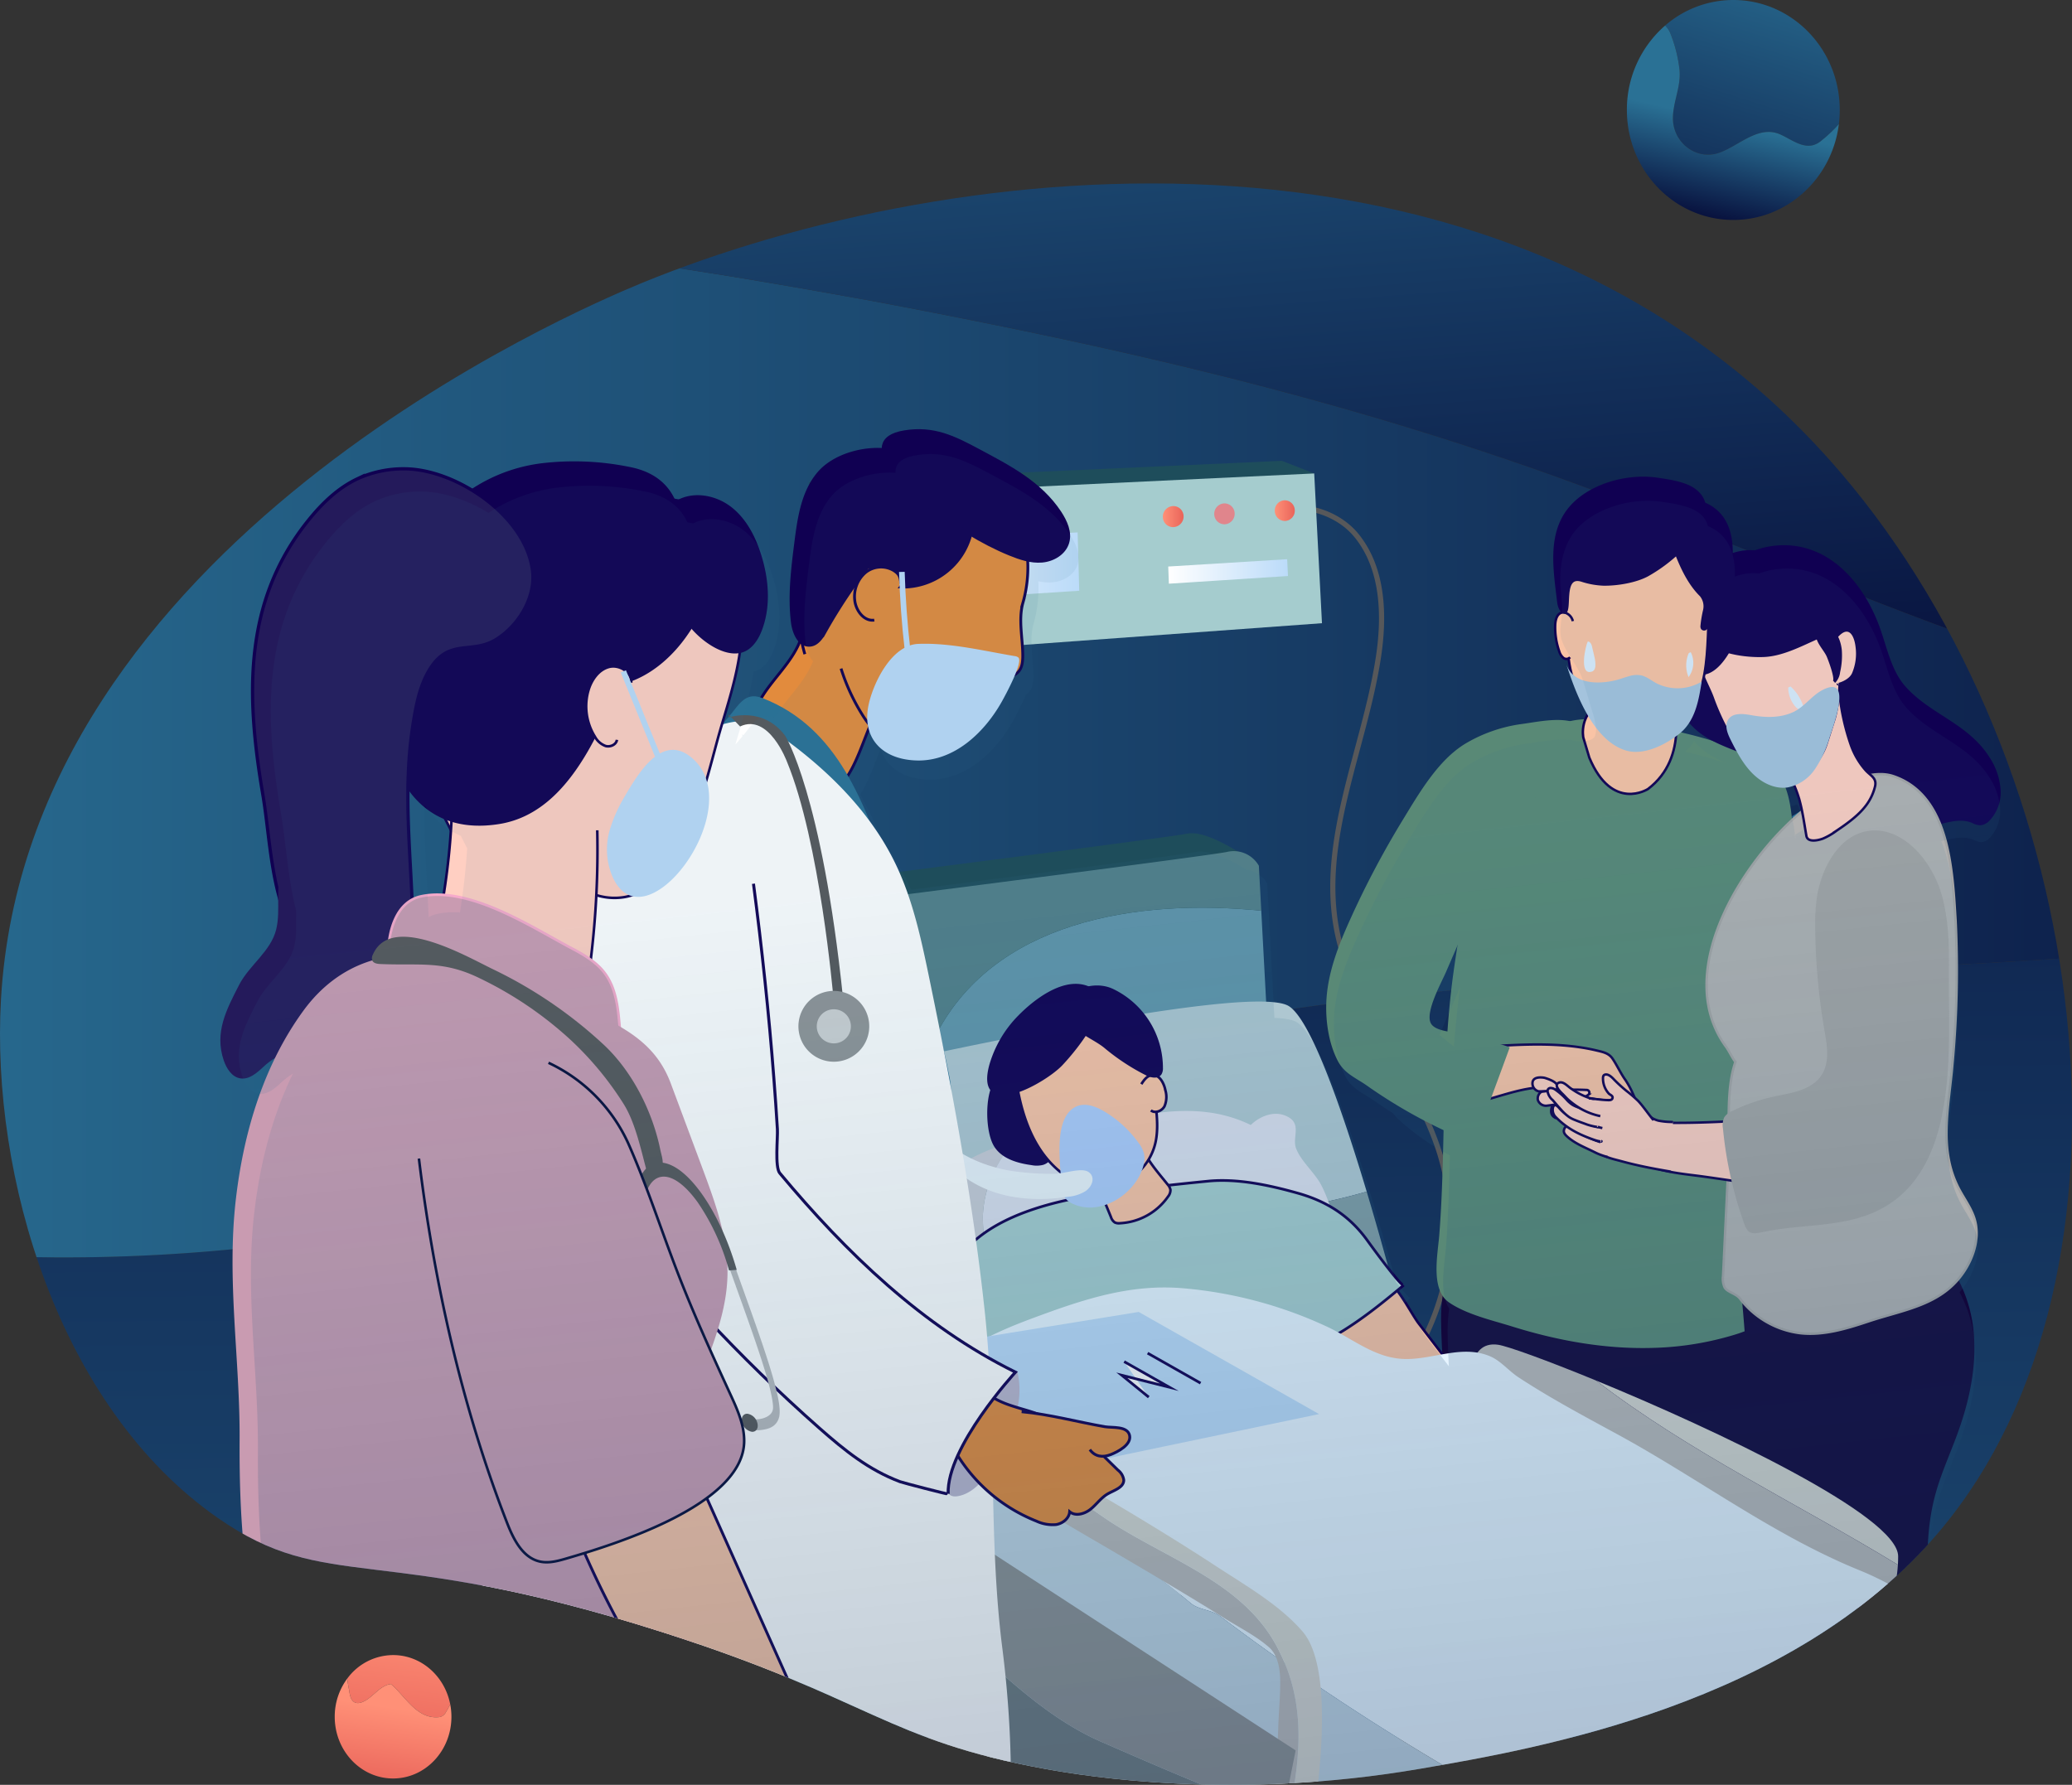 <svg xmlns="http://www.w3.org/2000/svg" xmlns:xlink="http://www.w3.org/1999/xlink" width="586.386" height="505.182" viewBox="0 0 586.386 505.182"><rect x="0" y="0" width="586.386" height="505.182" fill="#333333" stroke="none"/><defs><style>.a,.be,.j{fill:none;}.b{fill:url(#a);}.c{fill:url(#b);}.d{fill:url(#c);}.e{fill:url(#d);}.f{clip-path:url(#e);}.g{fill:url(#f);}.h{fill:url(#g);}.i{fill:url(#h);}.j{stroke:#57585a;stroke-width:1.459px;}.ab,.ak,.al,.ar,.av,.aw,.ay,.ba,.be,.bf,.bg,.bi,.bk,.bm,.j,.s,.t,.v,.w,.x,.y{stroke-miterlimit:10;}.k{fill:#1e4d5b;}.al,.l{fill:#a5ccce;}.m{fill:url(#i);}.n{fill:url(#k);}.o{fill:#e0858c;}.p{fill:url(#l);}.q{fill:#12073c;}.r{fill:#598976;}.ar,.ay,.s,.x{fill:#100052;}.ak,.al,.ar,.av,.aw,.ay,.ba,.bf,.bg,.bk,.s,.t,.w,.x,.y{stroke:#100052;}.s{stroke-width:0.875px;}.ak,.bk,.t{fill:#f9c3a5;}.ab,.t,.v,.w{stroke-width:0.689px;}.u{fill:#2a7195;}.v{fill:#b2b2b2;}.ab,.v{stroke:#a5a5a5;}.bf,.w{fill:#ffcfc2;}.x{stroke-width:0.724px;}.av,.ax,.ba,.y{fill:#fff;}.y{stroke-width:0.733px;}.z{fill:#dbedfc;}.aa{fill:#a4c3dd;}.ab{fill:#a5a5a5;}.ac{fill:#6195aa;}.ad{fill:#527f89;}.ae{fill:#d5d6d0;}.af{fill:#bababa;}.ag{fill:#aec7d1;}.ah{fill:#7f9ca5;}.ai{fill:#dadfed;}.aj{fill:#c8ccd6;}.ak,.bf,.bi,.bm{stroke-width:0.729px;}.al{stroke-width:0.763px;}.am{fill:#e6f4ff;}.an{fill:#bfd4e2;}.ao{fill:#adadad;}.ap{fill:#6e7b7f;}.aq{fill:#8c9193;}.ar,.bg{stroke-width:0.927px;}.as{fill:#adccfa;}.at{fill:#eaf3fa;}.au{fill:#bbdbf9;}.av{stroke-width:0.762px;}.aw{fill:#e28b3d;}.aw,.bk{stroke-width:0.797px;}.ay{stroke-width:1.013px;}.az{fill:#bbb7ce;}.ba{stroke-width:0.849px;}.bb{fill:#57585a;}.bc{fill:#929597;}.bd{fill:#d0d2d3;}.be{stroke:#bbdbf9;stroke-width:1.595px;}.bg,.bh{fill:#241a5b;}.bi,.bj,.bm{fill:#c99bb1;}.bi{stroke:#f6aacb;}.bl{fill:#bbbdbf;}.bm{stroke:#060c39;}.bn{opacity:0.82;mix-blend-mode:multiply;isolation:isolate;fill:url(#m);}</style><linearGradient id="a" x1="0.713" y1="-0.573" x2="0.336" y2="1.476" gradientUnits="objectBoundingBox"><stop offset="0" stop-color="#ff9077"/><stop offset="1" stop-color="#e9645a"/></linearGradient><linearGradient id="b" x1="0.516" y1="0.293" x2="0.373" y2="1.104" xlink:href="#a"/><linearGradient id="c" x1="0.79" y1="-0.367" x2="0.005" y2="1.914" gradientUnits="objectBoundingBox"><stop offset="0" stop-color="#2a7195"/><stop offset="1" stop-color="#060c39"/></linearGradient><linearGradient id="d" x1="0.487" y1="0.494" x2="0.359" y2="1.008" xlink:href="#c"/><clipPath id="e"><path class="a" d="M805.984,689.055c-44.641-8.106-49.38-19.831-107.724-38.529-81.2-26.024-95.173-10.73-126.445-32.568-45.081-31.479-64.088-96.806-61.255-146.679,7.309-128.648,162.251-194.919,181.171-202.7,88.19-36.261,246.831-54.764,339.492,53.606,71.494,83.614,89.852,226.547,27.747,299.86-41.42,48.9-114,61.36-146.9,67.008C859.8,698.032,818.047,691.245,805.984,689.055Z" transform="translate(-510.285 -240.322)"/></clipPath><linearGradient id="f" x1="0.531" y1="2.191" x2="0.476" y2="-0.786" xlink:href="#c"/><linearGradient id="g" x1="0" y1="0.5" x2="1" y2="0.5" xlink:href="#c"/><linearGradient id="h" x1="0.206" y1="-0.6" x2="0.78" y2="0.974" xlink:href="#c"/><linearGradient id="i" y1="0.5" x2="1" y2="0.5" gradientUnits="objectBoundingBox"><stop offset="0" stop-color="#fff"/><stop offset="1" stop-color="#bbdbf9"/></linearGradient><linearGradient id="k" x1="0" y1="0.5" x2="1" y2="0.5" xlink:href="#a"/><linearGradient id="l" x1="0" y1="0.5" x2="1" y2="0.5" xlink:href="#a"/><linearGradient id="m" x1="0.459" y1="0.219" x2="0.553" y2="1.09" gradientUnits="objectBoundingBox"><stop offset="0" stop-color="#2a7195" stop-opacity="0.102"/><stop offset="1" stop-color="#060c39" stop-opacity="0.502"/></linearGradient></defs><g transform="translate(-510.285 -166.035)"><g transform="translate(605.016 634.491)"><path class="b" d="M654.665,849.692c3.261-1.012,5.173-4.835,8.546-5.285,4.273,3.6,7.422,10.233,13.944,9.334a2.691,2.691,0,0,0,1.687-1.462,23,23,0,0,0,1.165-2.153c-1.552-7.94-8.2-13.909-16.168-13.909a16.176,16.176,0,0,0-12.986,6.677c.152,1.111.339,2.217.551,3.312C651.629,847.668,651.967,850.367,654.665,849.692Z" transform="translate(-647.327 -836.217)"/><path class="c" d="M677.324,855.154a2.691,2.691,0,0,1-1.687,1.462c-6.522.9-9.671-5.735-13.944-9.334-3.373.45-5.285,4.274-8.546,5.285-2.7.675-3.036-2.024-3.262-3.486-.212-1.095-.4-2.2-.551-3.312a18.034,18.034,0,0,0-3.526,10.787c0,9.645,7.393,17.464,16.512,17.464s16.511-7.819,16.511-17.464a18.521,18.521,0,0,0-.342-3.555A23.029,23.029,0,0,1,677.324,855.154Z" transform="translate(-645.809 -839.092)"/></g><g transform="translate(970.703 166.035)"><path class="d" d="M1199.957,209.213c5.539-2.077,10.8-7.616,16.754-5.262,3.739,1.523,7.754,5.4,11.908,1.939a41.054,41.054,0,0,0,5.006-4.737,32.366,32.366,0,0,0,.246-3.99c0-17.192-13.486-31.128-30.12-31.128a29.414,29.414,0,0,0-19.289,7.222,6.549,6.549,0,0,1,1.51,2.309,39.915,39.915,0,0,1,2.493,9.692c.692,4.846-1.661,9.139-1.8,13.846C1186.387,206.167,1193.172,211.705,1199.957,209.213Z" transform="translate(-1173.631 -166.035)"/><path class="e" d="M1183.8,188.368a39.921,39.921,0,0,0-2.493-9.692,6.548,6.548,0,0,0-1.51-2.309,31.481,31.481,0,0,0-10.831,23.906c0,17.192,13.485,31.128,30.12,31.128,15.327,0,27.979-11.831,29.875-27.138a41.059,41.059,0,0,1-5.006,4.737c-4.154,3.461-8.169-.416-11.908-1.939-5.954-2.354-11.215,3.185-16.754,5.262-6.785,2.493-13.57-3.046-13.292-10.108C1182.139,197.507,1184.492,193.214,1183.8,188.368Z" transform="translate(-1168.967 -169.145)"/></g><g transform="translate(510.285 217.961)"><g class="f"><path class="g" d="M1110.733,544.91c-66.789,7.648-132.558,7.648-199.346,11.726-89.731,5.608-175.893,25.492-262.566,53.022-81.748,26.37-166.836,31.3-249.094,15.01V770.013h842.356V545.8C1199.875,532.909,1154.294,539.918,1110.733,544.91Z" transform="translate(-477.007 -330.063)"/><path class="h" d="M1130.616,401.159c-82.083-12.746-151.421-50.474-228.407-76.475-58.631-19.884-115.732-32.629-177.932-44.356-87.182-15.805-170.8-28.551-256.447-4.588-23.672,6.717-46.541,14.641-68.1,25.279v240.57c82.258,16.291,167.347,11.36,249.094-15.01,86.672-27.531,172.834-47.415,262.566-53.023,66.789-4.079,132.557-4.079,199.346-11.726,43.561-4.992,89.141-12,131.349.895V404.6A452.722,452.722,0,0,1,1130.616,401.159Z" transform="translate(-477.007 -246.983)"/><path class="i" d="M724.278,265.014c62.2,11.726,119.3,24.472,177.932,44.356,76.986,26,146.323,63.729,228.407,76.475a452.722,452.722,0,0,0,111.466,3.438V211.576H399.727V285.7c21.563-10.637,44.431-18.561,68.1-25.279C553.482,236.464,637.1,249.209,724.278,265.014Z" transform="translate(-477.007 -231.669)"/><g transform="translate(352.537 91.712)"><path class="j" d="M1014.631,378.641c6.334-10.453,23.565-8.694,31.307.764s8.082,22.952,6.175,35.025c-4.09,25.9-16.743,51.435-11.624,77.147,4.523,22.717,22.167,40.714,29.064,62.827a70.545,70.545,0,0,1-4.614,52.758c-.656,1.271.4,2.924-.223,4.212s-2.21-1.453-1.045-.624" transform="translate(-1014.631 -371.527)"/></g><g transform="translate(228.994 78.504)"><path class="k" d="M980.822,356.208,848.485,408.376l-10.6-3.7v-46.01l133.785-6.032Z" transform="translate(-837.888 -352.631)"/><path class="l" d="M987.507,400.132l-134.533,9.784-.173-45.88,132.51-6.288Z" transform="translate(-842.377 -354.171)"/><path class="m" d="M923.468,398.133l-55.075,3.559-.13-17.053,54.753-3.021Z" transform="translate(-847.031 -361.356)"/><path class="m" d="M1017.161,397.231l-33.71,2.172-.177-4.86,33.656-2.073Z" transform="translate(-881.649 -364.622)"/><path class="n" d="M986.955,373.778a3.017,3.017,0,0,1-2.82,3.134,2.9,2.9,0,0,1-3.052-2.82,3.017,3.017,0,0,1,2.831-3.128A2.9,2.9,0,0,1,986.955,373.778Z" transform="translate(-880.99 -358.148)"/><path class="o" d="M1007.675,372.684a2.961,2.961,0,0,1-2.758,3.1,2.882,2.882,0,0,1-3.017-2.8,2.959,2.959,0,0,1,2.767-3.1A2.883,2.883,0,0,1,1007.675,372.684Z" transform="translate(-887.255 -357.826)"/><path class="p" d="M1032.069,371.394a2.9,2.9,0,0,1-2.683,3.071,2.861,2.861,0,0,1-2.977-2.769,2.894,2.894,0,0,1,2.693-3.066A2.862,2.862,0,0,1,1032.069,371.394Z" transform="translate(-894.632 -357.446)"/></g><g transform="translate(375.321 83.426)"><path class="q" d="M1186.514,679.4c-1.518-.364-2.254,1.9-2.293,3.547-.611,26.116,3.155,52.536-1.363,78.216a342.243,342.243,0,0,1-80.708.2c-3.973-22.644-7.956-45.41-8.4-68.438-.164-8.4,1.283-18.918,10.881-20.015,14.247-1.629,28.183,2.091,42.144,4.48C1159.608,679.577,1173.981,676.387,1186.514,679.4Z" transform="translate(-1061.225 -453.834)"/><g transform="translate(31.223 68.168)"><path class="r" d="M1154.172,635.153a86.511,86.511,0,0,0,20.781-3.311c3.115-.906,8.385-2.442,10.009-5.818,1.355-2.818.389-7.39.348-10.513-.125-9.65-.3-19.313.428-28.943.591-7.813.537-15.311,2.127-22.926q2.674-12.8,4.086-25.853a268.766,268.766,0,0,0,.694-50.554c-.457-5.648-1.3-11.748-5.1-15.73-2.138-2.238-4.978-3.533-7.783-4.671a121.062,121.062,0,0,0-25.388-7.192c-7.295-1.229-18.8-3.882-25.995-1.466-4.634,1.556-9.784,7.257-13.25,10.677-4.249,4.192-8.88,9.177-10.76,15.155a104.662,104.662,0,0,0-4.709,22.9c-.53,6.754-2.085,15.579-2.992,22.166-3.536,25.688-2.1,50.315-4,74.2-.444,5.6-2.52,15.421,2.781,19.056,4.995,3.425,12.263,5.052,17.9,6.815C1126.564,633.272,1140.366,635.7,1154.172,635.153Z" transform="translate(-1091.895 -457.195)"/></g><path class="s" d="M1226.719,460.815a24,24,0,0,1-1.517-3.02c-4.469-10.612-20.952-11.766-29.055-17.944-2.938-2.24-5.881-5.764-6.555-9.667-.531-3.075.86-5.417,1.317-8.391,1.126-7.321.023-15.154,4.926-21.267,4.757-5.93,12.37-11.525,19.7-12.747,15.221-2.535,26.141,9.327,30.963,23.22,1.946,5.607,3.208,11.762,7.036,16.143,7.055,8.071,17.8,10.548,23.836,20.086a18.674,18.674,0,0,1,3.081,8.815,11.2,11.2,0,0,1-3.029,8.621,3.658,3.658,0,0,1-2.2,1.161,4.442,4.442,0,0,1-2.069-.558c-4.084-1.874-8.881.377-13.21,1.135q-7.538,1.319-15.157,2C1236.832,469.119,1230.716,467.493,1226.719,460.815Z" transform="translate(-1090.043 -368.029)"/><path class="t" d="M1101.109,590.009c12.841-.6,26.477-2.339,39.128.726,1.62.392,3.209.725,4.236,2.239,1.29,1.9,2.229,4.026,3.55,5.9a24.152,24.152,0,0,1,2.112,3.8q.188.408.368.818c.542,1.23.971,2.9-.01,3.774a1.914,1.914,0,0,1-2.017.213c-.826-.354-1.338-1.392-2.116-1.677-.813-.3-2.426.152-3.344.078a51.885,51.885,0,0,1-11.425-2.354c-3.624-1.16-5.686-2.731-9.551-2.241-4.926.625-9.99,2.516-14.825,3.731-2.369.6-3.122,2.026-5.716,1.824" transform="translate(-1063.445 -428.692)"/><path class="u" d="M1239.2,490.868s7.814,8.178,23.312-6.268l2.3,4.225-25.648,45.3-2.564-4.216-.722-36.962Z" transform="translate(-1104.012 -397.276)"/><path class="q" d="M1223.364,764.292c-5.388-28.39-5.542-56.71-8.39-85.25a1.706,1.706,0,0,1,.525,2.147c-1.352-6.1,3.768-7.89,9.173-10.4,12.648-5.87,27.269-11.638,39.772-5.43,9.028,4.483,14.776,14.648,16.262,25.109s-.788,21.167-4.4,31.026c-2.117,5.776-4.7,11.38-6.283,17.346-3.164,11.919-2.18,24.576-1.169,36.912" transform="translate(-1097.719 -450.88)"/><path class="v" d="M1210.708,627.979a25.325,25.325,0,0,0,17.133,9.772c6.517.7,13-1.288,19.249-3.368,10.646-3.541,21.829-4.694,27.951-15.646,2.171-3.883,3.314-8.638,2.124-12.973-.84-3.062-2.742-5.644-4.254-8.4-6.289-11.468-3.084-23.542-2.085-36.012a287.149,287.149,0,0,0,.869-40.417c-.89-14.594-1.761-35.431-17.551-40.842-7.473-2.56-17.886,3.854-23.651,8.164-17.369,12.987-39.757,46.4-23.795,68.357,1.066,1.467,1.756,3.2,2.7,4.337-2.834,8.113-1.537,19.593-1.952,28.239l-1.554,32.374a5.935,5.935,0,0,0,.439,3.2C1207.11,626.141,1209.546,626.468,1210.708,627.979Z" transform="translate(-1093.582 -395.743)"/><path class="t" d="M1176.587,447.867s4.983,16.2-7.008,25.291c0,0-10.142,6.573-16.6-8.863l-1.7-5.683s-1.544-7.154,6.038-10.45q.352-.153.73-.295C1166.464,444.727,1173.783,442.082,1176.587,447.867Z" transform="translate(-1078.509 -385.19)"/><path class="s" d="M1237.184,441.141l-3.264,10.236a18.689,18.689,0,0,1-6.436,6.291c-1.877,1.1-5.466,2.321-7.564,1.554a9.892,9.892,0,0,1-2.872-2.115c-4.072-3.7-8.823-7.79-11.192-13.035-1.513-3.346-1.8-6.92-4.246-9.768a9.739,9.739,0,0,1-.912-1.248,13.732,13.732,0,0,1-2.025-7.205c.387-12.736,9.973-21.665,22.055-20.518,5.539.526,12.723,4.253,15.047,9.91A42.142,42.142,0,0,1,1237.184,441.141Z" transform="translate(-1092.811 -373.386)"/><path class="s" d="M1237.184,441.141l-3.264,10.236a18.689,18.689,0,0,1-6.436,6.291c-1.877,1.1-5.466,2.321-7.564,1.554a9.892,9.892,0,0,1-2.872-2.115c-4.072-3.7-8.823-7.79-11.192-13.035-1.513-3.346-1.8-6.92-4.246-9.768a9.739,9.739,0,0,1-.912-1.248,13.732,13.732,0,0,1-2.025-7.205c.387-12.736,9.973-21.665,22.055-20.518,5.539.526,12.723,4.253,15.047,9.91A42.142,42.142,0,0,1,1237.184,441.141Z" transform="translate(-1092.811 -373.386)"/><path class="w" d="M1257.239,465.44a3.55,3.55,0,0,1-.113,1.037,14.566,14.566,0,0,1-2.153,4.8c-2.2,3.173-5.642,5.6-8.736,7.69l-.021.014a18.659,18.659,0,0,1-3.826,2.213c-1.3.489-4.335,1.211-4.68-.786-.357-2.075-.675-4.17-1.074-6.241-.246-1.294-.528-2.579-.869-3.849a34.932,34.932,0,0,0-2.142-5.615,51.66,51.66,0,0,1-3.708-9.121,43.986,43.986,0,0,1-1.033-15.825c.459-3.912,1.511-8.009,4.075-10.988,2.023-2.354,4.239-5.126,7.619-4.03,2.583.842,4.381,3.422,5.232,6.141a40.824,40.824,0,0,1,1.19,8.491q.093,1.068.23,2.132a64.181,64.181,0,0,0,3.058,13.171,21.631,21.631,0,0,0,4.166,7.151C1255.613,463.146,1257.151,463.785,1257.239,465.44Z" transform="translate(-1101.816 -379.182)"/><path class="w" d="M1237.623,435.861a42.974,42.974,0,0,1-.89,4.839c-.1.4-.214.794-.338,1.186l-2.012,6.308a17.012,17.012,0,0,1-6.855,9.237c-.212.136-.428.268-.646.395a14.541,14.541,0,0,1-2.864,1.236c-1.755.557-3.945,1.094-5.693.365a14.655,14.655,0,0,1-4.954-3.7,40.76,40.76,0,0,1-4.685-6.664,67.383,67.383,0,0,1-6.458-12.989c-1.324-3.907-3.933-7.462-4.042-11.812-.138-5.47,3.629-11.448,7.561-14.615a19.626,19.626,0,0,1,14.378-4.158c5.54.526,12.723,4.253,15.047,9.91A41.193,41.193,0,0,1,1237.623,435.861Z" transform="translate(-1092.664 -373.433)"/><path class="x" d="M1209.955,406.088c-1.139,1.964-2.356,3.86-3.6,5.807-2.686,4.2-6.065,7.634-9.87,9.014a3.984,3.984,0,0,1-2.656.224c-3.682-1.274-2.5-9.679-1.777-13.521.777-4.114,2.132-8.117,4.473-10.93,4.09-4.915,9.534-7.638,14.763-7.337a3.55,3.55,0,0,1,3.5,2.289c.524,1.548.055,3.433-.477,5.024-2.31,6.9-6.014,13.8-9.267,19.875-1.782,3.324-4.105,6.362-6.931,7.182a3.606,3.606,0,0,1-3.58-.708,5.093,5.093,0,0,1-1.26-4.6" transform="translate(-1090.585 -368.597)"/><path class="s" d="M1236.577,408.577c-5.624-9.508-18.769-11.177-28.31-10.711-6.338.31-15.062,3.9-13.957,12.047,1.278,9.427,13.417,11.646,20.8,11.417,6.563-.2,12.944-4.4,19.135-6.637a4.651,4.651,0,0,0,2.9-2.2A4.439,4.439,0,0,0,1236.577,408.577Z" transform="translate(-1091.47 -371.147)"/><path class="w" d="M1253.119,423.732c1.131-1.454,2.611-2.844,4.016-2.292,1.31.514,1.982,2.53,2.211,4.446a14.518,14.518,0,0,1-1.035,7.723c-1.078,2.266-4.5,3.05-4.3,2.9" transform="translate(-1109.2 -378.227)"/><path class="w" d="M1134.161,602.426s-2.875-.613-3.354,1.054a2.306,2.306,0,0,0,1.677,2.767h4.551S1140.15,604.215,1134.161,602.426Z" transform="translate(-1072.371 -432.708)"/><path class="w" d="M1145.26,616.6l-.006.009a1.584,1.584,0,0,0,1.729,2.379,12.354,12.354,0,0,0,6.338-2.932s1.7-1.385-1.32-2.341A12.634,12.634,0,0,1,1145.26,616.6Z" transform="translate(-1076.65 -436.139)"/><path class="w" d="M1138.585,613.051s-.907,1.971.517,2.992a2.408,2.408,0,0,0,1.82.363c1.736-.315,6.528-1.329,9.826-3.436,0,0,2.568-2.312-3.547-2.2C1147.2,610.767,1144.837,612.4,1138.585,613.051Z" transform="translate(-1074.64 -435.251)"/><path class="w" d="M1146.655,607.353a74.883,74.883,0,0,0-12.564.489.864.864,0,0,0-.486.249,2.273,2.273,0,0,0-.7,2.124,2.4,2.4,0,0,0,2.659,1.578c2.746-.326,9.234-1.267,11.623-3.076A.769.769,0,0,0,1146.655,607.353Z" transform="translate(-1072.996 -434.205)"/><g transform="translate(64.695)"><path class="t" d="M1179.723,387.224c4.3,5.054,4.824,12.158,4.508,18.646-.315,6.461-.308,14.323-2.433,20.354-2.574,7.3-8.849,14.666-16.548,15.439-9.527.957-15.164-9.441-18.758-17.235-1.826-3.962-1.818-7.686-2.637-11.952-1.518-7.908-2.082-16.884,2.753-23.7C1153.482,379.091,1172.069,378.218,1179.723,387.224Z" transform="translate(-1140.682 -366.08)"/><path class="t" d="M1144.926,416.5a3.277,3.277,0,0,0-1.739-2.208,2.127,2.127,0,0,0-1.458-.177c-1.325.363-1.761,2.117-1.8,3.569a20.419,20.419,0,0,0,1.125,7.288,3.914,3.914,0,0,0,1.146,1.889,1.388,1.388,0,0,0,1.937-.136" transform="translate(-1139.822 -376.043)"/><path class="s" d="M1198.272,402.362c.659-1.046,1.379-1.993,2.143-3.069a12.376,12.376,0,0,0,1.36-3.586,49.878,49.878,0,0,0,1.781-7.918c.709-5.291.417-11.452-3.5-15.348a12.1,12.1,0,0,0-3.85-2.539s-9.989-3.471-9.367,9.821c1.928,5.581,4.335,11.939,8.507,16.02a4.977,4.977,0,0,1,.986,4.264,32.528,32.528,0,0,0-.743,4.5,1,1,0,0,0,.126.585.639.639,0,0,0,.881.08,2,2,0,0,0,.577-.822A18.266,18.266,0,0,1,1198.272,402.362Z" transform="translate(-1153.938 -362.629)"/><path class="s" d="M1143.13,396.632c-.171.81-.407,1.3-1.182.629-.97-.838-1.068-2.552-1.216-3.766-1.147-9.378-2.657-19.795,4.836-26.851,5.853-5.513,15.528-7.82,23.133-6.694,3.118.463,7.791,1.084,10.495,3.034,6.727,4.85-.171,12.946-.171,12.947a44.817,44.817,0,0,1-12.935,11.056c-3.34,1.857-8.7,2.737-12.537,2.674a22.511,22.511,0,0,1-6.165-1.124C1142.538,387.091,1143.7,393.941,1143.13,396.632Z" transform="translate(-1139.78 -359.672)"/></g><g transform="translate(62.649 102.281)"><path class="w" d="M1255.021,524.617a9.472,9.472,0,0,0-.156-1.458c-1.644-6.895-3.235-13.805-10.159-16.406a12.679,12.679,0,0,0-15.521,6.19c-2.723,5.377-.97,9.69-.793,15.657.277,9.316,2.378,18.968,3.77,28.561.7,4.8,2.165,10.932,2.441,15.868.207,3.684.942,6.758-2.445,8.9-4.392,2.777-9.753,1.975-14.939,2.436-11.563,1.028-24.115,1.92-35.6,1.807-4.074-.04-7.026-.031-9.424,3.2-2.009,2.705-1.894,5.836,1.282,7.77,4.929,3,11.868,3.421,17.71,4.235,8.573,1.193,18.206,2.774,26.567,3.6,8.112.8,14.649-.048,22.347-1.427,1.726-.31,3.112-.461,4.538-1.658,3.671-3.083,5.372-7.053,6.894-11.828a92.628,92.628,0,0,0,4.05-18.17,181.725,181.725,0,0,0,.523-30.645C1255.741,535.657,1255.468,530.127,1255.021,524.617Z" transform="translate(-1147.087 -505.998)"/><path class="w" d="M1176.993,631.523c-4.743-.809-9.182-1.64-13.9-2.928-2.89-.789-6.662-1.394-8.039-4.606a12.376,12.376,0,0,1-.586-6.132c.092-1.188.868-1.495,1.443-2.386a16.9,16.9,0,0,1,1.807-2.66,7.735,7.735,0,0,1,2.983-1.742,3.842,3.842,0,0,1,1.435-.3,4.259,4.259,0,0,1,1.584.4,29.482,29.482,0,0,1,6.742,4.251,6.923,6.923,0,0,0,3,1.665,19.333,19.333,0,0,0,4.128.38" transform="translate(-1142.118 -537.533)"/><path class="w" d="M1153.815,626.628a30.5,30.5,0,0,1-7.062-3.3c-.995-.654-3.042-2.142-3.308.071-.093.769.709,1.463,1.278,1.941,2.094,1.755,4.606,2.75,7.006,3.921a18.7,18.7,0,0,0,4.022,1.557" transform="translate(-1138.835 -540.984)"/><path class="w" d="M1152.964,620.027a36.726,36.726,0,0,1-9.948-3.733,10.151,10.151,0,0,1-2.292-1.984c-.522-.545-1.225-1.276-1.685-.27a2.911,2.911,0,0,0,.86,3c3.252,3.293,6.866,4.993,11.081,6.429a11.278,11.278,0,0,0,1.585.376.147.147,0,0,0,.143-.034.06.06,0,0,0-.042-.1" transform="translate(-1137.463 -538.368)"/><path class="w" d="M1150.9,614.093c-1.815-.687-3.622-1.342-5.439-2.038a8.042,8.042,0,0,1-1.632-.756,8.724,8.724,0,0,1-1.446-1.249,17.9,17.9,0,0,0-3.347-3,2.278,2.278,0,0,0-1.494-.45.842.842,0,0,0-.691.934,4.184,4.184,0,0,0,1.461,2.491c.772.9,1.562,1.832,2.321,2.662a13.49,13.49,0,0,0,2.315,2.127,8.692,8.692,0,0,0,1.656.834c1.141.475,2.333.878,3.468,1.3a18.291,18.291,0,0,0,2.876.691.263.263,0,0,0,.179-.008.1.1,0,0,0,.028-.148" transform="translate(-1136.853 -536.273)"/><path class="w" d="M1152.9,613.867a19.073,19.073,0,0,1-5.36-1.992,22.655,22.655,0,0,1-3.754-2.688c-.594-.547-1.062-1.109-1.66-1.687s-2.4-2.383-1.077-3.037,2.587.979,3.624,1.638a19.894,19.894,0,0,0,5.3,2.693,30.908,30.908,0,0,0,6.245.619c.179.013.355-.032.4-.232" transform="translate(-1137.974 -535.591)"/><path class="w" d="M1171.865,614.042c-1.478-1.739-2.739-3.69-4.274-5.37a38.841,38.841,0,0,0-3.339-2.882,40.625,40.625,0,0,1-3.512-3.2c-.527-.572-1.713-1.8-2.693-1.4-.421.171-.486.6-.479,1.023a6.364,6.364,0,0,0,1.606,4.259c.375.441,1.257.6,1.093,1.322s-1.137.589-1.636.57c-1.736-.065-3.351-.357-5.056-.5" transform="translate(-1141.886 -534.626)"/></g><path class="y" d="M1107.385,558.592" transform="translate(-1065.334 -419.547)"/><path class="s" d="M1250.839,435.337a4.628,4.628,0,0,0,1.259-2.755,20.6,20.6,0,0,0,.469-6.248c-.254-2.31-1.252-4.866-3.2-6.127-1.617-1.046-3.25-.334-3.252,1.856,0,2.06,2.233,4.162,3.036,6.013C1249.52,428.928,1251.717,434.612,1250.839,435.337Z" transform="translate(-1107.092 -377.751)"/><path class="a" d="M1117.563,459.557c-4.574.726-8.654,2.495-13.094,3.41-8.556,1.766-13.194,5.658-17.169,13.688q-6.919,13.98-13.841,27.959c-3.122,6.3-6.371,12.624-8.5,19.4-1.642,5.233-3.968,11.666-3.152,17.14,1.174,7.871,2.182,19.921,8,25.583,6.562,6.385,15.356,11.077,23.479,14.734l9.8-25.406a81.634,81.634,0,0,1-21.352-13.291" transform="translate(-1051.565 -389.738)"/><path class="r" d="M1091.465,505.184q-5.21,11.858-10.347,23.752c-1.25,2.895-5.81,11.109-4.351,14.339,1.063,2.351,5.744,2.49,7.992,3.035.982.238,14.528,3.551,14.39,3.984-3.012,8.289-5.866,15.857-8.879,24.146-.327.9-.749,1.9-1.608,2.223a2.994,2.994,0,0,1-2.128-.3A143.9,143.9,0,0,1,1058.66,561c-3.2-2.234-6.273-3.329-8.164-6.959-2.551-4.9-3.475-11.183-3.234-16.707.354-8.1,3.359-15.788,6.654-23.1a255.647,255.647,0,0,1,14.959-28.341c4.675-7.651,10.052-16.986,17.743-21.628a42.291,42.291,0,0,1,16.139-5.577c4.723-.645,11.332-2.149,15.77,0" transform="translate(-1047.226 -389.14)"/><path class="z" d="M1234.932,444.012a12.656,12.656,0,0,1,3.342,4.833,1.5,1.5,0,0,1,.019,1.427c-.447.57-1.325.139-1.818-.385a8.341,8.341,0,0,1-2.2-5.571" transform="translate(-1103.527 -385.059)"/><path class="z" d="M1194.263,430.114a6.683,6.683,0,0,1-.619,7.053,8.7,8.7,0,0,1,.068-6.789" transform="translate(-1091.1 -380.875)"/><path class="z" d="M1154.287,429.02c-.148-.579-.28-1.074-.333-1.394-.132-.8-.473-1.8-1.285-1.839-.63,1.144-2.581,9.67,1.092,8.543C1155.44,433.873,1154.782,430.967,1154.287,429.02Z" transform="translate(-1078.639 -379.573)"/><path class="aa" d="M1162.33,438.294c-.9.233-1.794.557-2.674.835-4.607,1.452-13.2,2.175-15.251-4.279,2.707,8.525,7.72,21.824,16.974,24.542,4.991,1.465,11.1-1.645,15-4.728,4.478-3.538,5.514-9.3,6.355-14.79a13.3,13.3,0,0,1-12.869.428c-1.395-.755-2.67-1.831-4.2-2.184A6.965,6.965,0,0,0,1162.33,438.294Z" transform="translate(-1076.477 -382.301)"/><path class="aa" d="M1216.246,452.183c-2.384-.433-5.452-.753-6.619,1.5-.868,1.673-.039,3.729.8,5.417,1.714,3.438,3.537,6.9,6.2,9.575s6.32,4.5,9.952,3.968a12.163,12.163,0,0,0,7.75-5.2,31.983,31.983,0,0,0,4.13-8.923c1.316-4.021,6.444-17.713-1.887-13.51-3.178,1.6-5.207,4.855-8.5,6.349C1224.357,453.045,1220.16,452.894,1216.246,452.183Z" transform="translate(-1095.998 -385.119)"/><path class="ab" d="M1263.819,509.829a30.206,30.206,0,0,1,5.257,9.434c2.461,7.312,2.558,15.251,2.5,23.015-.162,22.381,3.176,57.168-20.91,67.91-9.8,4.361-21.047,3.338-31.361,5.578-4.211.914-4.228.224-5.846-4.64a110.535,110.535,0,0,1-5.136-24.347,5.053,5.053,0,0,1,.331-2.969,4.444,4.444,0,0,1,2.05-1.62,49.945,49.945,0,0,1,11.622-4.039c5.25-1.12,11.439-1.9,14.165-6.786,2.07-3.714,1.249-8.394.517-12.639a177.676,177.676,0,0,1-2.567-28.374,55.212,55.212,0,0,1,.466-8.9c1.218-7.961,6-17.341,14.286-18.532C1254.917,502.094,1260.054,505.288,1263.819,509.829Z" transform="translate(-1095.697 -402.75)"/></g><g transform="translate(217.446 183.906)"><path class="k" d="M954.977,616.779l5.207-104.133s-13.667-10.414-20.176-9.112-113.9,14.97-113.9,14.97-5.858.651-4.556,5.857,8.461,294.177,8.461,294.177l11.064,5.207L852.8,646.717Z" transform="translate(-821.368 -503.421)"/><path class="ac" d="M885.613,570.554c16.285-33.1,57.155-39.676,92.531-36.113l5.176,96.622-93.606,27.426q-.619-2.449-1.238-4.923C881.033,625.513,872.446,596.316,885.613,570.554Z" transform="translate(-838.646 -512.497)"/><path class="ad" d="M841.941,525.91s107.388-13.667,113.9-14.969a8.186,8.186,0,0,1,9.112,3.905l.681,12.718c-35.376-3.563-76.245,3.018-92.531,36.113-13.167,25.762-4.58,54.96,2.862,83.012q.619,2.476,1.238,4.923l-8.575,2.512-3.905,171.82H845.846s-7.159-288.97-8.461-294.177S841.941,525.91,841.941,525.91Z" transform="translate(-826.133 -505.622)"/><path class="ae" d="M1241.965,774.785c0,.849-.027,1.643-.071,2.407-29.136-17.741-58.982-31.839-85.455-52.166C1190.165,738.883,1241.96,763.309,1241.965,774.785Z" transform="translate(-922.225 -570.124)"/><path class="af" d="M1113.4,710.513c2.685.384,13.621,4.329,27.712,10.118,26.473,20.327,56.319,34.425,85.455,52.166-.786,13.854-8.382,13.864-8.382,13.864l-112.594-63.838S1104.292,709.212,1113.4,710.513Z" transform="translate(-906.901 -565.729)"/><path class="ag" d="M934.8,631.232c-29.292-2.712-58.063-12.627-79.023-33.626a26.776,26.776,0,0,1,.872-6.516S967.286,565.708,979,572.867c6.273,3.833,15.156,29.495,22.058,52.513A174.5,174.5,0,0,1,934.8,631.232Z" transform="translate(-831.724 -523.941)"/><path class="ah" d="M934.764,642.433a174.5,174.5,0,0,0,66.264-5.852c5.988,19.971,10.484,37.953,10.484,37.953L926.9,776.714s-19.525,7.159-48.812-72.242c-20.832-56.479-22.894-84.3-22.349-95.665C876.7,629.806,905.473,639.721,934.764,642.433Z" transform="translate(-831.693 -535.142)"/><path class="ai" d="M927.109,675.481c-2.862-1.145-5.152-1.718-7.442-3.435-9.16-6.3-11.45-17.175-11.45-26.335.268-8.039,3.673-15.075,8.686-21.108a122.608,122.608,0,0,1,13.454-2.957c17.9-2.96,36.261-10.27,53.677-1.782,2.507-2.43,6.266-3.951,9.541-2.739,5.33,1.973,2.089,6.081,3.257,9.281,1.361,3.731,5.381,6.961,7.228,10.614,4.313,8.528,5.686,19.4,6.338,28.8a67.062,67.062,0,0,1-.618,15.869A228.757,228.757,0,0,1,927.109,675.481Z" transform="translate(-847.51 -537.275)"/><path class="aj" d="M889.419,638.259c3.617-4.632,11.093-7.79,18.489-9.905-5.013,6.032-8.418,13.068-8.686,21.108,0,9.16,2.29,20.037,11.45,26.335,2.29,1.717,4.58,2.29,7.442,3.435a228.758,228.758,0,0,0,82.671,6.21c-1.859,10.785-7.174,20.108-18.76,24.155a128.712,128.712,0,0,1-42.7,7.184c-31.391-.085-46.831-19.272-54.957-47.86-2.8-9.854-1.994-18.674-5.3-25.676C874.992,634.6,889.1,638.671,889.419,638.259Z" transform="translate(-838.515 -541.026)"/><path class="ak" d="M1091.271,719.861a1.909,1.909,0,0,1,.54,1.429,1.722,1.722,0,0,1-.758.956c-3.529,2.588-8.6,2.218-12.424.09-3.991-2.22-7.925-5.726-11.692-8.411a100.266,100.266,0,0,1-14.249-12.465c-1.944-2.038-3.864-4.261-4.592-6.982-1.482-5.538,2.308-7.191,6.661-8.317,2.654-.687,6.434-3.28,9.071-2.307,3.509,1.3,7.481,9.618,9.724,12.558,3.61,4.732,7.26,9.431,10.83,14.192C1085.716,712.4,1091.271,717.749,1091.271,719.861Z" transform="translate(-889.515 -557.667)"/><path class="al" d="M1023.464,673.659c-12.969,10.869-30.894,25.134-48.894,19.771a51.888,51.888,0,0,1-13.466-6.8c-3.765-2.477-7.2-5.6-11-7.964-4.007-2.494-5.92-1.339-10.427-.059-7.533,2.141-15.012,4.47-22.408,7.045-6.635,2.311-11.638,5.83-17.789,9.225a1.485,1.485,0,0,1-.97.268c-.564-.113-.786-.786-.9-1.35a87.3,87.3,0,0,1-2.194-14.752c-.2-5.833.575-11.875,4.728-16.171,9.068-9.378,24.8-13.129,37.759-15.041,10.018-1.478,20.093-2.608,30.171-3.6,8.323-.817,17.384,1.134,25.469,3.417,8.266,2.335,14.587,6.43,19.536,13.245C1013.872,661.994,1022.765,674.245,1023.464,673.659Z" transform="translate(-843.646 -545.747)"/><path class="am" d="M890.787,709.822c7.1-6.54,16.171-10.489,25.223-13.844,14.069-5.215,27.248-9.669,42.352-8.389a120.621,120.621,0,0,1,40.733,10.876c7.442,3.474,13.628,8.991,22.086,9.148,8.115.15,16.151-4.141,24.1-.75,2.956,1.26,5.278,4.149,7.97,5.917,8.947,5.876,18.537,10.988,27.935,16.1,23.119,12.566,44.123,28.577,68.656,38.552,28.105,11.428,48.668,38.5,57.509,68.44a372.737,372.737,0,0,1-139.55,6.88c-34.35-18.32-66.409-37.784-99.041-62.4-2.29-1.717-5.726-1.717-8.015-3.435-25.336-21.113-54.558-36.883-74.219-62.545A44.19,44.19,0,0,1,890.787,709.822Z" transform="translate(-840.982 -558.789)"/><path class="an" d="M868.149,754.71c1.739-10.367,5.59-20.639,12.2-28.718,19.661,25.662,48.883,41.432,74.219,62.545,2.29,1.717,5.725,1.717,8.015,3.435,32.632,24.617,64.692,44.082,99.041,62.4a372.738,372.738,0,0,0,139.55-6.88,110.865,110.865,0,0,1,4.049,44.687,7.452,7.452,0,0,1-1.422,4.145c-1.078,1.212-2.779,1.609-4.367,1.943l-105.9,22.248c-19.043,4-35.632,11.1-53.944,1.924-27.133-13.593-53.263-29.311-79.2-44.8-27.1-16.187-51.793-37.793-77.421-56.225C863.3,807.27,864.475,776.612,868.149,754.71Z" transform="translate(-834.798 -570.415)"/><path class="ae" d="M1129.094,878.745c6.615-7.1,18.451-8.829,27.074-10.273,14.251-2.386,28.614-4.135,42.969-5.754,21.46-2.421,44.432-6.646,66.1-5.662,10.021.456,19.268,8.656,23.172,19.72s3.255,136.025,3.905,137.977l-7.3,1.288c-3.513-33.524,1.294-67.416-5.906-100.847h.573c-2.862-10.3-3.435-21.182-4.007-32.06-.616.308-.9-.046-1.211-.35-.854-3.8-2.461-7.214-6.147-9.411-.037-.022-.077-.04-.114-.061-5.972-7.12-15.1-10.438-25.16-7.925a128.986,128.986,0,0,1-20.61,3.436c-30.915,2.862-61.257,6.3-90.454,16.029.422,21.488.834,43.9-5.362,64.741-.448-13.586-.807-27.176-.93-40.768C1125.6,899.551,1122.175,886.169,1129.094,878.745Z" transform="translate(-912.69 -609.822)"/><path class="ao" d="M1132.775,888.144c29.2-9.732,59.539-13.167,90.454-16.029a128.991,128.991,0,0,0,20.61-3.436c10.057-2.514,19.189.8,25.161,7.925-5.528-3.227-13.625-2.911-19.582-2.723-12.627.4-25.246,1.88-37.768,3.487-11.714,1.5-23.51,2.145-35.2,3.914-9.646,1.459-28.867,2.758-35.409,11.445-4.9,6.5-1.174,22.807-.849,30.75q.931,22.778,1.854,45.556c.922,22.788,2.68,45.726,2.679,68.537,0,3.9-13.667,0-13.667,0-.005-.114-.012-.228-.018-.342q-1.927-36.645-3.245-73.32-.2-5.511-.378-11.022C1133.609,932.047,1133.2,909.632,1132.775,888.144Z" transform="translate(-913.488 -613.113)"/><path class="af" d="M904.921,754.846c5.725,2.862,12.595,5.152,17.747,8.587s9.733,6.87,14.885,10.305c17.747,11.45,38.929,17.747,48.089,37.212,9.871,19.742,3.574,42.036-2.019,62.849l-4.028-2.606c.209.135,2.1-5.974,2.2-6.424a92.106,92.106,0,0,0,1.6-9.531c.994-8.048,1.441-16.164,1.732-24.264.147-4.077.557-8.219.509-12.281-.038-3.244-.621-7.217-3.22-9.469-3.749-3.251-8.342-5.533-12.528-8.159-10.667-6.692-21.542-13.053-32.4-19.436-6.085-3.579-12.2-7.106-18.257-10.734-5.876-3.519-11.28-7.389-17.742-9.759a3.444,3.444,0,0,0-2.827-.161,2.8,2.8,0,0,0-1.176,1.889c-1.261,5.552-1.457,11.128-1.877,16.82q-.764,10.344-1.527,20.688-.524,7.1-1.048,14.2l-7.168-4.929.009-47.972a13.38,13.38,0,0,1,.015-1.673h.138C892.9,760,896.906,751.411,904.921,754.846Z" transform="translate(-840.779 -578.856)"/><path class="ae" d="M901.529,744.357c9.97,4.381,19.47,10.558,28.864,16.021,12.59,7.322,25.077,14.848,37.265,22.825,8.213,5.375,17.824,10.868,24.319,18.389,12.366,14.318,0,70.29,0,70.29l-1.3,3.255-7.036-4.553c5.593-20.813,11.89-43.107,2.019-62.849-9.16-19.465-30.342-25.762-48.089-37.212-5.152-3.435-9.733-6.87-14.885-10.305s-12.022-5.725-17.747-8.587c-8.015-3.435-12.023,5.152-18.892,5.152h-.138a18.031,18.031,0,0,1,1.725-6.476C890.365,744.574,895.431,741.678,901.529,744.357Z" transform="translate(-840.794 -575.64)"/><path class="ap" d="M890.939,821.135c14.313,12.022,26.907,25.762,44.082,33.2,16.217,7.085,33.388,14.514,51.035,20.839l-8.062,40.235L885.734,853.1l-.683-38.6A46.221,46.221,0,0,0,890.939,821.135Z" transform="translate(-840.537 -597.056)"/><path class="aq" d="M989.566,845.349l-3.711,18.517c-17.646-6.325-34.817-13.754-51.035-20.839-17.175-7.443-29.77-21.182-44.082-33.2a46.221,46.221,0,0,1-5.888-6.636l-.465-26.27Z" transform="translate(-840.337 -585.743)"/><path class="ar" d="M912.385,620.163c1.994,3.536,6.419,4.808,10.441,5.352a6.946,6.946,0,0,0,3.079-.072c2.374-.773,3.3-3.607,3.666-6.076a44.116,44.116,0,0,0,.428-8.835,16.177,16.177,0,0,0-2.082-7.959,9.231,9.231,0,0,0-15.447.069C909.945,606.671,910.178,616.248,912.385,620.163Z" transform="translate(-848.243 -532.019)"/><path class="ak" d="M965.694,627c1.121,5.032,4.82,9.01,8.036,13.04a3.128,3.128,0,0,1,.8,1.525,2.934,2.934,0,0,1-.681,1.9,17.676,17.676,0,0,1-13.664,7.549,2.66,2.66,0,0,1-1.4-.218,2.9,2.9,0,0,1-1.1-1.55l-4.85-11.8a5.7,5.7,0,0,1-.632-3.278c.236-1.106,1.469-2.063,2.491-1.579" transform="translate(-860.732 -540.619)"/><path class="ak" d="M961.154,611.677c.983-5.7-.627-11.947-.937-17.672-.547-10.126-13.27-21.06-23.616-18.81-3.789.824-7.832,1.79-10.447,4.652-3.248,3.552-5.421,8.635-4.806,13.4,1.44,11.153,5.158,23.084,15.315,29.412a16.172,16.172,0,0,0,24.49-10.979Z" transform="translate(-851.431 -524.935)"/><path class="ak" d="M972.379,603.919c.734-1.139,1.641-2.39,2.986-2.551,2.119-.255,3.421,2.254,3.836,4.346a6.7,6.7,0,0,1-.27,4.476c-.725,1.344-2.65,2.115-3.841,1.162" transform="translate(-866.822 -532.897)"/><path class="ar" d="M931.078,587.366c-4.758,5.015-24.074,15.829-19.854.292a32.344,32.344,0,0,1,8.146-13.81c4.1-4.171,11.68-10.119,18.122-8.491C947.769,567.955,935.08,583.148,931.078,587.366Z" transform="translate(-848.235 -521.981)"/><path class="ar" d="M964.841,590.318c1.232.58,2.971.986,3.729-.146a2.806,2.806,0,0,0,.341-1.543A24.352,24.352,0,0,0,954.9,566.6c-7.045-3.169-17.5,2.859-10.509,10.026,2.267,2.323,5.974,3.8,8.552,5.842A60.775,60.775,0,0,0,964.841,590.318Z" transform="translate(-857.702 -522.176)"/><path class="as" d="M944.067,613.845c2.531-1.092,5.458.017,7.829,1.422a32.252,32.252,0,0,1,9.678,8.846,8.711,8.711,0,0,1,1.6,3.169,7.053,7.053,0,0,1-.142,3.155c-1.99,8.085-11.994,14.508-19.723,11.108a5.773,5.773,0,0,1-2.746-2.1,6.957,6.957,0,0,1-.721-3.234C939.522,630.632,937.256,616.85,944.067,613.845Z" transform="translate(-856.844 -536.526)"/><path class="at" d="M892.917,633.163q.993,1.089,2.078,2.09a30.686,30.686,0,0,0,6.571,4.6c7.782,4.046,17,4.568,25.671,3.233a11.08,11.08,0,0,0,4.806-1.594c1.964-1.391,2.871-4.137.691-5.475-1.966-1.206-6.809.542-9.183.564a70.982,70.982,0,0,1-13.477-.964c-7.1-1.322-14.018-4.359-19.129-9.462-.131-.131-.271-.319-.184-.482s.407.063.24.14" transform="translate(-842.247 -540.201)"/></g><g transform="translate(62.361 70.054)"><g transform="translate(73.122)"><g transform="translate(106.989 249.351)"><path class="au" d="M857.169,710.22l8.625,5.241,44.394,26.979L988,726.178l-51.048-28.91-62.444,10.137Z" transform="translate(-857.169 -697.268)"/><line class="av" x1="14.987" y1="8.488" transform="translate(82.31 11.667)"/><path class="av" d="M965.142,717.394l12.806,7.253-13.457-3.39,7.609,6.19" transform="translate(-889.473 -703.326)"/></g><path class="aw" d="M850.984,442.052c-5.845,8.678-7.784,30.421-22.4,23.636a23.946,23.946,0,0,1-11.773-11.334c-7.3-15.811,11.635-21.547,12.87-35.972" transform="translate(-737.529 -363.972)"/><path class="u" d="M868.053,575.529c-15.274-26.821-25.351-56.978-45.427-80.421-5-5.844-10.565-11.169-15.834-16.768-3.253-3.458-8.289-7.183-9.87-11.838-1.869-5.5,3.548-9.7,6.825-14.016,2.642-3.483,4.481-5.544,8.515-3.979,21.6,8.384,28.882,30.227,35.993,50.073,4.488,12.525,8.823,25.118,12.35,37.952,1.755,6.389,3.316,12.834,4.585,19.338C866.2,561.073,865.534,571.1,868.053,575.529Z" transform="translate(-731.931 -372.88)"/><path class="aw" d="M845.663,413.557a56.577,56.577,0,0,0,6.429,13.71,24.349,24.349,0,0,0,11.585,9.434c4.385,1.545,10.609,1.563,14.169-1.824,3.283-3.124,5.83-7.407,8.267-11.213,1.214-1.9,2.3-5.291,3.965-6.745,1.262-1.1,3.229-.842,4.694-1.625,2-1.068,2.308-3.179,2.315-5.275.017-5.017-1.3-10.261.042-15.078a36.763,36.763,0,0,0,1.01-15.413c-1.978-11.691-13.927-17.8-24.729-19.423a36.424,36.424,0,0,0-27.582,6.79c-4.906,3.729-8.224,12.286-10.068,18a41.544,41.544,0,0,0-.342,24.575" transform="translate(-743.124 -346.3)"/><path class="ax" d="M852.3,720.521a304.1,304.1,0,0,1,2.407,34.274c.113,8.247,2.082,19.457-.807,27.2-1.72,4.613-15.318,3.46-19.428,3.449a191.7,191.7,0,0,1-22.12-1.625c-34.136-4.07-68.572-11.479-98.262-28.806-3.169-1.849-6.4-3.94-8.191-7.144-1.919-3.443-1.856-7.6-1.741-11.543,1.81-61.822,4.089-123.807,13.611-184.918,2.345-15.05,5.2-30.154,10.523-44.474A81.745,81.745,0,0,1,752.6,471.655c8.064-7.037,23.577-18.673,34.4-11.212,14.458,9.97,27.762,22.487,35.347,38.582,4.634,9.834,6.949,20.574,9.155,31.219C838,561.631,843.88,593.2,847.312,625.086,850.751,657.031,848.263,688.831,852.3,720.521Z" transform="translate(-704.109 -375.908)"/><path class="ay" d="M890.688,367.094a19.805,19.805,0,0,1-17.61,21.14c-13.879,1.539-13.879-12.771-13.167-22.676a17.018,17.018,0,0,1,.692-4.335,12.749,12.749,0,0,1,3.8-5.2c5.907-5.23,20.85-3.866,24.533,4.112A19.693,19.693,0,0,1,890.688,367.094Z" transform="translate(-750.934 -344.265)"/><path class="ay" d="M917.835,363.648c1.669,2.529,3.066,5.614,2.189,8.515-.905,3-4.085,4.863-7.205,5.12s-6.192-.786-9.093-1.966c-7.941-3.231-15.616-8.2-22.471-13.279-4.627-3.429-22.381-18.689-7.343-21.157,8.249-1.354,14,1.527,21,5.274C903.516,350.76,912.3,355.256,917.835,363.648Z" transform="translate(-753.435 -340.542)"/><path class="aw" d="M861.855,410.66c-2.92.414-5.238-2.716-5.535-5.649a8.962,8.962,0,0,1,2.967-7.746,7.016,7.016,0,0,1,8.045-.658c1.678,1.09,1.817,1.782,2.075,3.767" transform="translate(-749.911 -357.124)"/><path class="ay" d="M838.595,354.7c-4.583,5.261-5.651,12.627-6.529,19.549-.958,7.562-1.917,15.22-.974,22.784.366,2.939,1.945,6.586,4.894,6.327,2.031-.178,3.315-2.193,4.316-3.97a151.859,151.859,0,0,1,18.2-25.645c2.492-2.835,5.117-5.616,6.912-8.936C875.829,345.539,847.826,344.1,838.595,354.7Z" transform="translate(-742.215 -342.825)"/><path class="az" d="M906.925,748.055c-.839,1.182-1.724,2.333-2.558,3.4-1.947,2.5-4.53,4.729-7.655,5.238-1.7.278-2.878-.375-2.96-2.142-.27-5.849,4.2-10.66,7.092-15.75.971-1.707,1.608-3.662,2.668-5.305.677-1.049,1.694-1.785,2.469-2.76,2.515-3.16,4.792-6.4,7.608-9.322,1.511,5.688.149,11.624-1.94,16.978a55.087,55.087,0,0,1-2.407,6A35.745,35.745,0,0,1,906.925,748.055Z" transform="translate(-761.189 -455.186)"/><g transform="translate(133.78 271.937)"><path class="aw" d="M896.007,743.787c-.257-.459-.68.433-.437.9a46.526,46.526,0,0,0,23.933,21.5,10.9,10.9,0,0,0,5.583,1c1.891-.3,3.726-1.744,3.864-3.653,1.655,1.4,4.261.639,5.948-.726s2.958-3.245,4.841-4.323c1.83-1.048,4.52-1.795,4.528-3.9a4.289,4.289,0,0,0-1.657-2.823l-8.447-8.28a26.265,26.265,0,0,0-7.782-4.942c-2.551-1.12-5.108-2.241-7.753-3.117-4.691-1.554-9.872-2.454-13.476-5.836" transform="translate(-895.497 -729.58)"/><path class="aw" d="M923.918,737.674c7.971.744,15.693,2.877,23.559,4.246,2.066.36,6.393-.272,6.991,2.47.576,2.642-3.385,4.648-5.312,5.406-2.283.9-4.46.641-5.936-1.4" transform="translate(-904.052 -732.016)"/></g><path class="ba" d="M754.377,556.784c2.1,17.667,4.2,35.354,7.481,52.848,1.3,6.938,1.966,13.645,6.2,19.323,4.683,6.283,9.948,11.8,15.273,17.53q15.382,16.56,32.369,31.528c7.063,6.221,13.877,11.769,22.794,15.124.781.294,13.609,3.633,13.6,3.47-.51-13.261,19.044-34.482,19.044-34.482-26.334-13.007-47.937-33.842-66.7-56.331-1.44-1.725-.528-10.049-.674-12.444q-.44-7.2-1-14.4-1.061-13.793-2.519-27.552-1.451-13.779-3.252-27.518" transform="translate(-719.24 -395.727)"/><g transform="translate(70.68 80.213)"><path class="bb" d="M805.379,456.16s9.573-3.3,15.892,5.2c0,0,10.366,16.251,16.374,74.263l-2.775-.577s-3.74-43.712-13.105-66.377c0,0-5.118-13.8-13.257-9.947l-3.282-3.428" transform="translate(-805.226 -455.296)"/><path class="bc" d="M841.817,567.429a10.022,10.022,0,1,0,11.617,8.121,10.022,10.022,0,0,0-11.617-8.121" transform="translate(-813.749 -489.001)"/><path class="bd" d="M844.961,574.786a4.827,4.827,0,1,0,5.592,3.91,4.83,4.83,0,0,0-5.592-3.91" transform="translate(-815.986 -491.24)"/></g><path class="au" d="M877.968,426.709q-1.044-.005-2.089.033c-7.409.277-12.426,10.446-13.939,16.565-2.384,9.643,3.3,16.118,13.382,16.437,10.628.338,19.266-7.892,24.2-16.723,1.074-1.922,6.036-11.092,4.655-12.416a1.966,1.966,0,0,0-1.072-.41C894.892,428.811,886.365,426.751,877.968,426.709Z" transform="translate(-751.454 -366.478)"/><path class="be" d="M875.427,397.616q.321,11.016,1.591,21.977" transform="translate(-755.676 -357.721)"/></g><g transform="translate(0 9.05)"><path class="bf" d="M722.606,477.344a17.022,17.022,0,0,0,14.167,4.023c17.2-3.1,23.014-33.5,27.046-47.3,3.889-13.312,10.481-31.7,1.7-44.478-7.107-10.344-20.18-17.075-32.3-18.946a47.794,47.794,0,0,0-44.931,18.677c-9.417,12.924-14.833,24.071-12.319,40.863,1.915,12.789,7.53,24.711,13.651,36.1" transform="translate(-622.334 -358.498)"/><path class="bf" d="M733.1,499.027a255.969,255.969,0,0,1-1.766,36.022,5.113,5.113,0,0,1-.769,2.522,4.96,4.96,0,0,1-3.11,1.516,53.755,53.755,0,0,1-28.465-1.937c-2.766-.973-5.556-2.25-7.419-4.513-3.584-4.353-2.668-10.709-1.8-16.28a194.886,194.886,0,0,0,2.261-24.787" transform="translate(-626.433 -395.051)"/><path class="ar" d="M735.548,418.589c13.288,5.876,25.7-1.315,33.258-12.07,7.323-10.42,18.134-32.549.189-37.425a37.4,37.4,0,0,0-29.224,4.311c-6.863,4.285-12.318,11.038-14.285,18.886s-.171,16.719,5.287,22.691A14.627,14.627,0,0,0,735.548,418.589Z" transform="translate(-637.189 -357.807)"/><path class="ar" d="M801,410.9c2.731-.665,4.5-3.311,5.521-5.93,2.607-6.693,2.008-14.281-.128-21.138-1.585-5.094-4.123-10.094-8.333-13.37s-10.356-4.443-14.975-1.777a6.8,6.8,0,0,0-2.614,2.48c-1.013,1.823-.769,4.063-.405,6.117,1.2,6.787,1.893,17,5.036,23.534C787.387,405.569,795.281,412.287,801,410.9Z" transform="translate(-653.754 -357.618)"/><path class="ar" d="M673.906,379.143c-13.486,22.43-15.338,82.539,24.327,76.075,22.19-3.617,30.66-33.557,38.428-50.918,3.741-8.361,11.1-17.924,12.282-26.844,1.509-11.411-2.408-20.009-13.534-22.292a77.793,77.793,0,0,0-25.652-1.059C693.757,356.311,681.726,366.139,673.906,379.143Z" transform="translate(-619.278 -353.488)"/><path class="bf" d="M760.351,440.482c.229-3-3.4-5.217-6.306-4.441s-4.866,3.574-5.749,6.45a16.234,16.234,0,0,0,1.785,13.275,5.652,5.652,0,0,0,3.04,2.647c1.327.361,3.013-.389,3.194-1.753" transform="translate(-644.081 -378.29)"/><path class="bg" d="M628.329,370.458c3.818-4.744,8.308-9.109,13.809-11.721a31.018,31.018,0,0,1,13.382-2.865c14.661.05,34.278,13.295,36.25,28.8.96,7.556-3.975,15.623-10.34,19.523-7.022,4.3-13.359-.562-18.888,8.649-2.634,4.387-3.647,9.534-4.472,14.585-3.288,20.116-.449,38.615-.138,58.627.145,9.339-7.749,15.711-16.839,13.66-23.626-5.333-22.512-33.24-25.638-51.615C610.775,420.6,609.658,393.661,628.329,370.458Z" transform="translate(-603.426 -354.206)"/><path class="bh" d="M655.842,542.5c-.423,9.7-6.9,22.385-17.708,23.63-10.251,1.182-17.7-3.756-26.524,4.469-1.815,1.693-3.97,3.575-6.424,3.2-2.417-.366-3.949-2.793-4.733-5.108-2.684-7.927.791-14.4,4.364-21.373,2.841-5.545,8.956-9.464,10.482-15.66,1.408-5.731-.5-11.806,1.791-17.434,4.613-11.33,22.457-8.371,29.38-1.138C653.219,520.142,656.251,533.125,655.842,542.5Z" transform="translate(-599.5 -399.6)"/><path class="bi" d="M719.461,543.53c-11.54-6.113-28.913-17.59-42.587-14.771-6.973,1.438-9.326,9.48-9.414,16.316-.041,3.15,1.071,6.483,3.6,8.357a15.04,15.04,0,0,0,4.542,2c12.465,3.908,24.961,7.825,37.781,10.338,6.482,1.271,13.32,2.158,19.587.073-.445-5.336-1-10.981-4.2-15.277C726.433,547.417,722.929,545.367,719.461,543.53Z" transform="translate(-619.955 -406.113)"/><path class="bj" d="M606.434,689.943c-.14,24.092,1.5,47.071,9.76,69.607a20.084,20.084,0,0,0,2.412,5.056c5.272,7.2,14.6,5.4,22.252,5.439,10.233.051,20.474-.1,30.688-.757a230.11,230.11,0,0,0,35.306-4.787c7.548-1.682,22.776-3.557,27.248-10.849,2.556-4.169,2.058-9.449,1.474-14.3l-3.216-26.726c-.984-8.169-2.647-15.149-.846-23.491,3.362-15.563,12.649-29.846,12.992-45.764.226-10.505-3.5-20.646-7.171-30.492l-8.872-23.787c-4.673-12.526-14.874-16.542-26.349-22.191a177.511,177.511,0,0,0-36.917-12.845c-16.145-3.888-30.838.895-40.741,14.489-11.206,15.383-16.851,34.248-19.06,53.15C602.694,644.781,606.567,667.159,606.434,689.943Z" transform="translate(-600.985 -413.465)"/><path class="bk" d="M786.854,844.019c3.417,3.879,7.161,7.806,12.063,9.448,3.251,1.089,7.287.879,9.547-1.7a9.63,9.63,0,0,0,1.976-4.662c1.645-8.833-2.1-17.68-5.765-25.885l-26.422-59.2c-3.376-7.564-6.759-15.142-10.87-22.334-4.553-7.964-11.255-16.166-20.415-16.66-7.416-.4-16.2,6.4-17.262,13.916-1.137,8.048,5.124,19.408,8.02,26.732a275.423,275.423,0,0,0,28.031,53.067A271.983,271.983,0,0,0,786.854,844.019Z" transform="translate(-638.651 -464.716)"/><g transform="translate(42.879 134.112)"><path class="bl" d="M788.72,723.612c-2.029.208-4.749-.372-5.991-2.023-.77-.859-2.111-4.146-3.323-8.548-2.5-8.8-5.03-21.947-7.268-32.34l-1.766-.253c2.225,10.318,4.746,23.481,7.356,32.709,1.348,4.649,2.583,8.318,4.341,10.578,2.461,2.925,5.3,3.032,7.518,2.939a13.1,13.1,0,0,0,3.136-.6l-1.085-3.007a12.447,12.447,0,0,1-2.918.549" transform="translate(-693.811 -586.016)"/><path class="bb" d="M798.239,739.492c-1.107.247-1.631,1.575-1.178,2.976a2.734,2.734,0,0,0,2.832,2.1c1.1-.25,1.632-1.579,1.177-2.977a2.722,2.722,0,0,0-2.831-2.1" transform="translate(-701.796 -603.777)"/><path class="bl" d="M806.8,677.8l-1.556.491c3.625,10.293,8.489,23.273,10.983,32.072,1.271,4.392,1.816,7.741,1.557,8.678-.278,1.753-2.565,2.7-4.635,2.779a15.63,15.63,0,0,1-3.106-.121l.634,3.043a15.858,15.858,0,0,0,3.34.136c2.179-.222,4.855-.72,5.591-3.873.43-2.416-.417-6.106-1.708-10.761-2.619-9.233-7.507-22.223-11.1-32.445" transform="translate(-704.308 -585.219)"/><path class="bb" d="M812.252,738.5c-1.2-.078-1.9,1-1.558,2.411a3.511,3.511,0,0,0,2.785,2.692c1.2.076,1.894-1,1.557-2.408a3.5,3.5,0,0,0-2.783-2.695" transform="translate(-705.923 -603.488)"/><path class="bb" d="M773.9,636.782c-7.53.665-9.142,15.347-4.364,32.262l2.186-.159h0c-2.175-7.686-2.842-14.708-2.2-19.764s2.561-8.136,5.508-8.345,6.48,2.47,9.922,7.246a63.847,63.847,0,0,1,8.866,19.285l2.188-.152c-4.806-16.91-14.507-30.787-22.106-30.372" transform="translate(-692.746 -572.87)"/><path class="bb" d="M742.485,605.7c-2.258-11.14-8.153-22.6-16.366-30.109a126.247,126.247,0,0,0-30.693-20.9c-7.333-3.483-29.083-16.359-34.309-4.265a2.106,2.106,0,0,0-.171,1.626c.345.811,1.4.977,2.283,1.016,11.145.5,17.631-1.086,28.018,3.975A105.292,105.292,0,0,1,717.1,574.554a91.032,91.032,0,0,1,14.991,18.119c3.515,5.608,5.066,13.825,6.86,20.153a13.031,13.031,0,0,0,3.854-2C743.652,609.488,742.773,607.125,742.485,605.7Z" transform="translate(-660.843 -545.352)"/></g><path class="bm" d="M679.892,623.493c4.24,34.767,12.119,70.185,24.968,103.157,1.81,4.645,4.415,9.842,9.285,10.907,2.407.526,4.9-.109,7.27-.8,13.5-3.937,50.237-15.111,50.524-33.145.074-4.673-1.927-9.1-3.881-13.345-5.21-11.323-10.375-22.676-14.873-34.3-4.732-12.228-8.726-24.75-14.033-36.739a46.5,46.5,0,0,0-22.585-22.841" transform="translate(-623.698 -426.601)"/><path class="au" d="M757.09,491.489a19.665,19.665,0,0,0,.4,13.822c8.806,20.856,38.49-18.435,23.1-32.894-8.624-8.1-15.56,3.62-19.654,10.635A40.564,40.564,0,0,0,757.09,491.489Z" transform="translate(-646.616 -388.459)"/><path class="be" d="M772.462,461.631a1.945,1.945,0,0,1,.745,2.181L762.66,437.873" transform="translate(-648.611 -378.888)"/></g></g><path class="bn" d="M981.476,402.861c1.552,4.114,4.663,7.069,5.992,11.361.953,3.079,1.822,6.239,2.8,9.369a19.578,19.578,0,0,1,.733,3.372,4.861,4.861,0,0,1-.306,2.913c-.753,1.4-4.063,1.495-5.476,1.189-4.18-.9-9.412.22-13.335.754a41.934,41.934,0,0,0-15.981,5.51c-7.615,4.585-12.939,13.808-17.569,21.366a252.477,252.477,0,0,0-14.812,28c-3.262,7.228-6.238,14.822-6.588,22.824-.24,5.458.675,11.667,3.2,16.505,1.872,3.585,4.913,4.667,8.083,6.874,1.8,1.252,3.623,2.455,5.463,3.628a13.52,13.52,0,0,0,1.281,1.45,66.424,66.424,0,0,0,14.758,10.4c-.208,8.908-.451,17.7-1.143,26.393-.377,4.758-1.945,12.59.956,16.978a44.16,44.16,0,0,0-.436,7.559q.086,4.4.34,8.787c-2.21-2.883-4.43-5.758-6.636-8.644-1.466-1.917-3.679-6.151-6.013-9.176.621-.514,1.235-1.025,1.836-1.527-.3.252-2.138-1.9-4.182-4.494-1.706-6.241-3.834-13.791-6.2-21.659-6.834-22.739-15.63-48.09-21.842-51.876-1.176-.718-3.362-1.1-6.337-1.22L898.7,484.057l-.675-12.565a8.04,8.04,0,0,0-5.906-3.991c-4.457-2.732-10.408-5.74-14.071-5.01-4.114.821-48.927,6.62-80.806,10.706-.246-.557-.5-1.113-.758-1.665a75.281,75.281,0,0,0-7.515-12.511,104.66,104.66,0,0,0-6.127-12.743c2.382-3.695,4.071-8.7,5.847-13.058,1.395,5.3,6.285,8.6,13.375,8.822,10.524.333,19.077-7.8,23.967-16.52a79.837,79.837,0,0,0,3.74-7.576c1.8-1.086,2.087-3.094,2.094-5.092.017-4.956-1.286-10.137.041-14.895a37.849,37.849,0,0,0,1.35-12.054,13.675,13.675,0,0,0,3.976.3c3.09-.254,6.238-2.1,7.135-5.058.867-2.865-.515-5.914-2.168-8.412-5.484-8.291-14.178-12.732-22.7-17.281-6.931-3.7-12.63-6.548-20.8-5.21-4.477.733-6.016,2.609-5.859,4.966-6.388-.474-13.988,1.829-18,6.426-4.539,5.2-5.6,12.474-6.464,19.313-.949,7.47-1.9,15.035-.965,22.508a9.543,9.543,0,0,0,2.076,5.094c-2.395,6.112-7.738,10.7-10.853,15.962-3.773-1.316-5.572.691-8.116,4.039-.246.323-.5.645-.771.968l-.354-.369.116.656c-.61.728-1.255,1.455-1.889,2.191l-.085.026c1.847-6.2,4.117-13.377,5.082-20.507.06-.013.122-.021.181-.036,2.7-.656,4.457-3.271,5.467-5.858,2.581-6.611,1.987-14.107-.127-20.881-1.57-5.031-4.082-9.972-8.252-13.208-4.024-3.124-9.83-4.3-14.343-2-.531-.111-1.065-.212-1.6-.3-2.045-4.395-5.929-7.494-11.95-8.726a77.2,77.2,0,0,0-25.4-1.046,45.473,45.473,0,0,0-18.946,7.1c-6.129-3.758-13.019-6.043-19.061-6.064a30.779,30.779,0,0,0-13.25,2.83c-5.448,2.579-9.894,6.892-13.675,11.579-18.487,22.922-17.381,49.535-12.748,76.7,1.4,8.238,1.945,18.414,4.3,27.566-.059,3.392.248,6.823-.569,10.138-1.51,6.121-7.567,9.994-10.379,15.471-3.538,6.89-6.98,13.282-4.322,21.113.777,2.288,2.293,4.685,4.687,5.047,2.43.368,4.564-1.492,6.361-3.164a20.067,20.067,0,0,1,3.324-2.535c-5.979,12.215-9.363,25.75-10.951,39.307-2.672,22.81,1.162,44.918,1.032,67.425-.138,23.8,1.481,46.5,9.664,68.763a19.83,19.83,0,0,0,2.387,5c5.221,7.113,14.462,5.335,22.035,5.372,10.132.05,20.272-.1,30.386-.748.857-.055,1.713-.122,2.57-.184a15.894,15.894,0,0,0,1.738,7.191c1.768,3.166,4.973,5.231,8.11,7.058,24.169,14.072,51.514,21.519,79.258,25.958.367,14.508.585,23.3.585,23.3l10.955,5.144h18.689l.562-24.692c3.047.212,6.1.346,9.153.355,4.07.011,17.534,1.151,19.237-3.407,2.1-5.621,1.606-13.084,1.152-19.881l67.8,45.684.718-3.572c21.6,12.84,43.427,25.573,65.951,36.83a41.4,41.4,0,0,0,9.6,3.424q1.254,33.906,3.038,67.792l.017.338s13.533,3.857,13.533,0c0-22.407-1.72-44.937-2.637-67.322,9.677-.806,19.4-3.938,29.863-6.132l104.864-21.979c1.571-.329,3.256-.722,4.323-1.919a3.98,3.98,0,0,0,.433-.6c2.572,26.6.07,53.385,2.859,79.938l7.229-1.273c-.645-1.928,0-125.374-3.867-136.3-3.812-10.776-12.767-18.8-22.528-19.452a102.607,102.607,0,0,0-24.063-26.831c-.832-10.83-1.275-21.813,1.5-32.226,1.569-5.893,4.126-11.429,6.222-17.135,3.577-9.74,5.829-20.316,4.358-30.65a38.361,38.361,0,0,0-4.114-12.652,23.231,23.231,0,0,0,2.6-3.743c2.149-3.836,3.281-8.533,2.1-12.815-.832-3.025-2.716-5.575-4.212-8.3-6.227-11.329-3.055-23.256-2.065-35.576a282.922,282.922,0,0,0,.86-39.927c-.516-8.431-1.03-18.967-4.49-27.336,3.22-.825,6.513-1.616,9.436-.278a4.409,4.409,0,0,0,2.049.552,3.623,3.623,0,0,0,2.182-1.147,11.05,11.05,0,0,0,3-8.517,18.423,18.423,0,0,0-3.051-8.708c-5.971-9.422-16.616-11.87-23.6-19.843-3.791-4.328-5.04-10.407-6.967-15.947-4.775-13.724-15.588-25.443-30.66-22.938a22.366,22.366,0,0,0-3.991,1.074,6.317,6.317,0,0,0-.756-.088,14.885,14.885,0,0,0-6.039.963c.133-4.3-.688-8.73-3.745-11.766a12,12,0,0,0-3.812-2.509l-.079-.025a6.568,6.568,0,0,0-2.751-3.888c-2.677-1.927-7.305-2.542-10.392-3-7.53-1.112-17.11,1.167-22.905,6.613-4.195,3.941-5.658,9.441-5.728,15.039-.038,3,.541,5.927.505,8.946-.029,2.427-.737,5.105-.359,7.5A6.975,6.975,0,0,0,981.476,402.861ZM887.1,681.251c-2.268-1.7-5.669-1.7-7.936-3.393q-1.507-1.253-3.032-2.478h0q1.523,1.229,3.032,2.478c2.268,1.7,5.669,1.7,7.936,3.393q7.861,5.917,15.69,11.446h0Q894.953,687.157,887.1,681.251ZM669.821,457.972q.881,1.775,1.794,3.534-.564,8.625-1.9,17.177-.074.476-.148.958a23.12,23.12,0,0,0-6.206.366,9.442,9.442,0,0,0-2.639.965c-.461-10.7-1.321-21.086-1.147-31.66A23.143,23.143,0,0,0,669.821,457.972Zm282.716,43.495c-.749,5.426-1.271,10.8-1.651,16.138q-2.1-1.582-4.111-3.3l5.871-13.608C952.609,500.953,952.571,501.214,952.537,501.466Zm94.955-42.806-.046.043a34.917,34.917,0,0,0-1.843-9.063c.2-.015.394-.033.591-.062a9.092,9.092,0,0,0,1.882-.491,29.71,29.71,0,0,1,1.455,4.058c.248.923.457,1.854.651,2.79l-2.711,1.7Zm-28.651-27.524a20.619,20.619,0,0,0,3.118,2.934,30.706,30.706,0,0,0,6.5,3.551,120.193,120.193,0,0,0-12.159-3.434A12.914,12.914,0,0,0,1018.84,431.136Zm101.392,305.7h0a364.89,364.89,0,0,1-69.948,9.358A364.89,364.89,0,0,0,1120.233,736.837ZM915.34,701.355h0c18.365,12.358,36.817,23.44,55.877,33.976h0C952.157,724.8,933.705,713.714,915.34,701.355ZM985.168,742.9c-.334-.178-.666-.356-1-.534h0c.333.178.665.356,1,.534a383.16,383.16,0,0,0,51.963,3.542A383.16,383.16,0,0,1,985.168,742.9Zm64.807,3.31q-4.219.149-8.44.2Q1045.756,746.356,1049.974,746.207Z" transform="translate(-539.398 -273.308)"/></g></g></g></svg>